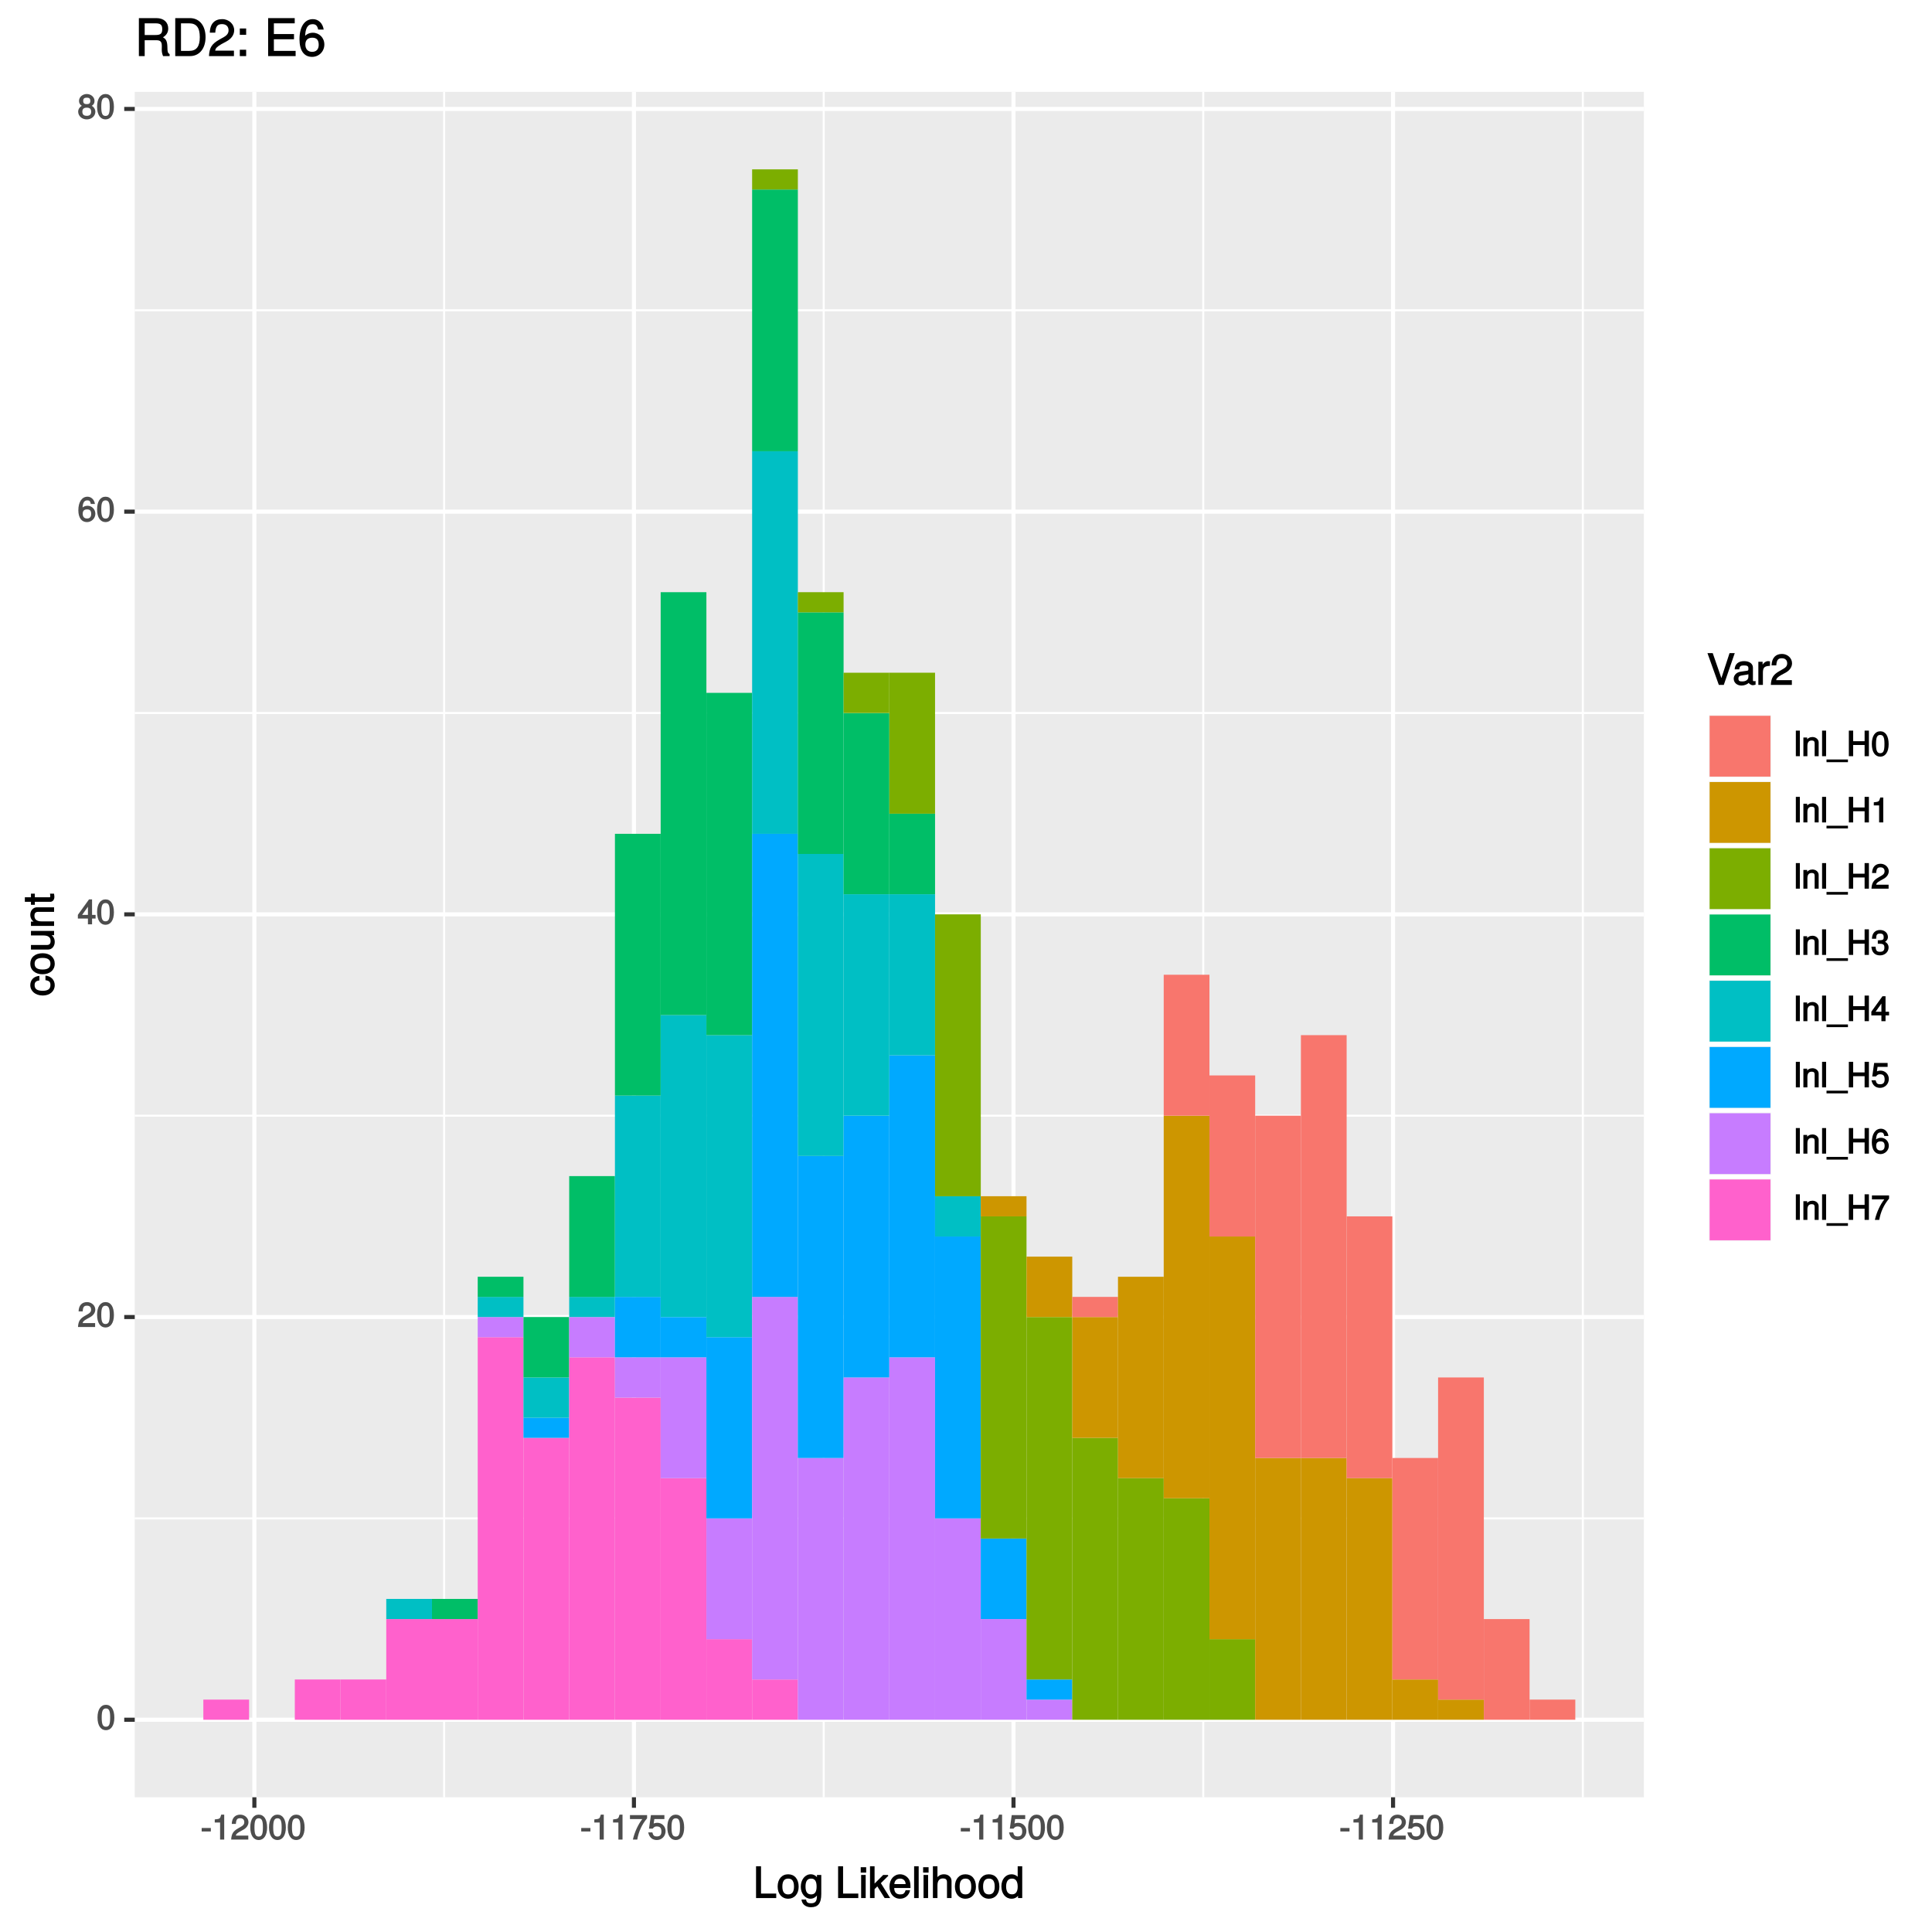 <?xml version="1.0" encoding="UTF-8"?>
<svg xmlns="http://www.w3.org/2000/svg" xmlns:xlink="http://www.w3.org/1999/xlink" width="504pt" height="504pt" viewBox="0 0 504 504" version="1.1">
<defs>
<g>
<symbol overflow="visible" id="glyph0-0">
<path style="stroke:none;" d=""/>
</symbol>
<symbol overflow="visible" id="glyph0-1">
<path style="stroke:none;" d="M 4.609 -3.125 C 4.609 -5.297 3.781 -6.5 2.422 -6.5 C 1.078 -6.5 0.219 -5.281 0.219 -3.188 C 0.219 -1.078 1.078 0.125 2.422 0.125 C 3.734 0.125 4.609 -1.078 4.609 -3.125 Z M 3.516 -3.203 C 3.516 -1.438 3.266 -0.781 2.406 -0.781 C 1.578 -0.781 1.312 -1.469 1.312 -3.172 C 1.312 -4.875 1.578 -5.547 2.422 -5.547 C 3.25 -5.547 3.516 -4.875 3.516 -3.203 Z M 3.516 -3.203 "/>
</symbol>
<symbol overflow="visible" id="glyph0-2">
<path style="stroke:none;" d="M 4.641 -4.547 C 4.641 -5.594 3.672 -6.5 2.5 -6.5 C 1.219 -6.5 0.328 -5.719 0.281 -4.078 L 1.359 -4.078 C 1.422 -5.25 1.703 -5.562 2.469 -5.562 C 3.172 -5.562 3.547 -5.188 3.547 -4.516 C 3.547 -4.031 3.297 -3.703 2.75 -3.391 L 1.938 -2.922 C 0.641 -2.188 0.219 -1.5 0.125 0 L 4.594 0 L 4.594 -1.031 L 1.344 -1.031 C 1.406 -1.406 1.641 -1.641 2.406 -2.078 L 3.281 -2.562 C 4.156 -3.031 4.641 -3.781 4.641 -4.547 Z M 4.641 -4.547 "/>
</symbol>
<symbol overflow="visible" id="glyph0-3">
<path style="stroke:none;" d="M 4.719 -1.625 L 4.719 -2.453 L 3.797 -2.453 L 3.797 -6.5 L 3 -6.5 L 0.094 -2.469 L 0.094 -1.5 L 2.719 -1.5 L 2.719 0 L 3.797 0 L 3.797 -1.5 L 4.719 -1.5 Z M 2.875 -2.453 L 1.203 -2.453 L 2.984 -4.953 L 2.719 -5.047 L 2.719 -2.453 Z M 2.875 -2.453 "/>
</symbol>
<symbol overflow="visible" id="glyph0-4">
<path style="stroke:none;" d="M 4.656 -2.062 C 4.656 -3.234 3.719 -4.141 2.609 -4.141 C 1.984 -4.141 1.391 -3.875 1.062 -3.406 L 1.312 -3.312 C 1.328 -4.844 1.672 -5.547 2.562 -5.547 C 3.109 -5.547 3.328 -5.344 3.469 -4.609 L 4.547 -4.609 C 4.375 -5.766 3.562 -6.5 2.609 -6.5 C 1.156 -6.5 0.219 -5.141 0.219 -2.969 C 0.219 -1.031 1.047 0.125 2.469 0.125 C 3.656 0.125 4.656 -0.844 4.656 -2.062 Z M 3.562 -2 C 3.562 -1.219 3.188 -0.812 2.484 -0.812 C 1.766 -0.812 1.359 -1.25 1.359 -2.047 C 1.359 -2.828 1.734 -3.188 2.5 -3.188 C 3.25 -3.188 3.562 -2.844 3.562 -2 Z M 3.562 -2 "/>
</symbol>
<symbol overflow="visible" id="glyph0-5">
<path style="stroke:none;" d="M 4.656 -1.891 C 4.656 -2.594 4.156 -3.203 3.719 -3.422 C 4.188 -3.703 4.438 -4.109 4.438 -4.703 C 4.438 -5.688 3.531 -6.5 2.422 -6.5 C 1.312 -6.5 0.391 -5.688 0.391 -4.703 C 0.391 -4.125 0.641 -3.719 1.125 -3.422 C 0.672 -3.203 0.172 -2.594 0.172 -1.906 C 0.172 -0.75 1.188 0.125 2.422 0.125 C 3.656 0.125 4.656 -0.75 4.656 -1.891 Z M 3.344 -4.688 C 3.344 -4.109 3.062 -3.859 2.422 -3.859 C 1.766 -3.859 1.484 -4.109 1.484 -4.703 C 1.484 -5.297 1.766 -5.547 2.422 -5.547 C 3.078 -5.547 3.344 -5.297 3.344 -4.688 Z M 3.562 -1.875 C 3.562 -1.141 3.188 -0.812 2.406 -0.812 C 1.641 -0.812 1.266 -1.156 1.266 -1.875 C 1.266 -2.609 1.641 -2.938 2.422 -2.938 C 3.188 -2.938 3.562 -2.609 3.562 -1.875 Z M 3.562 -1.875 "/>
</symbol>
<symbol overflow="visible" id="glyph0-6">
<path style="stroke:none;" d="M 2.641 -2.25 L 2.641 -3.016 L 0.25 -3.016 L 0.25 -2.109 L 2.641 -2.109 Z M 2.641 -2.25 "/>
</symbol>
<symbol overflow="visible" id="glyph0-7">
<path style="stroke:none;" d="M 3.203 -0.125 L 3.203 -6.5 L 2.422 -6.5 C 2.109 -5.406 2.094 -5.406 0.734 -5.25 L 0.734 -4.438 L 2.125 -4.438 L 2.125 0 L 3.203 0 Z M 3.203 -0.125 "/>
</symbol>
<symbol overflow="visible" id="glyph0-8">
<path style="stroke:none;" d="M 4.719 -5.594 L 4.719 -6.375 L 0.25 -6.375 L 0.25 -5.344 L 3.469 -5.344 C 2.422 -4 1.5 -2.078 1.016 0 L 2.156 0 C 2.531 -2.141 3.375 -3.938 4.719 -5.547 Z M 4.719 -5.594 "/>
</symbol>
<symbol overflow="visible" id="glyph0-9">
<path style="stroke:none;" d="M 4.656 -2.203 C 4.656 -3.438 3.688 -4.375 2.5 -4.375 C 2.062 -4.375 1.594 -4.219 1.547 -4.188 L 1.719 -5.344 L 4.344 -5.344 L 4.344 -6.375 L 0.828 -6.375 L 0.328 -2.844 L 1.281 -2.844 C 1.688 -3.312 1.875 -3.422 2.359 -3.422 C 3.188 -3.422 3.562 -3.016 3.562 -2.094 C 3.562 -1.203 3.203 -0.812 2.359 -0.812 C 1.688 -0.812 1.422 -1.031 1.203 -1.859 L 0.125 -1.859 C 0.406 -0.5 1.266 0.125 2.375 0.125 C 3.641 0.125 4.656 -0.875 4.656 -2.203 Z M 4.656 -2.203 "/>
</symbol>
<symbol overflow="visible" id="glyph0-10">
<path style="stroke:none;" d="M 1.484 -0.125 L 1.484 -6.672 L 0.438 -6.672 L 0.438 0 L 1.484 0 Z M 1.484 -0.125 "/>
</symbol>
<symbol overflow="visible" id="glyph0-11">
<path style="stroke:none;" d="M 4.438 -0.125 L 4.438 -3.609 C 4.438 -4.375 3.719 -5 2.828 -5 C 2.141 -5 1.578 -4.703 1.172 -4.062 L 1.438 -3.969 L 1.438 -4.875 L 0.453 -4.875 L 0.453 0 L 1.5 0 L 1.5 -2.672 C 1.5 -3.609 1.859 -4.094 2.609 -4.094 C 3.188 -4.094 3.391 -3.875 3.391 -3.328 L 3.391 0 L 4.438 0 Z M 4.438 -0.125 "/>
</symbol>
<symbol overflow="visible" id="glyph0-12">
<path style="stroke:none;" d="M 5.234 1.422 L 5.234 0.859 L -0.359 0.859 L -0.359 1.562 L 5.234 1.562 Z M 5.234 1.422 "/>
</symbol>
<symbol overflow="visible" id="glyph0-13">
<path style="stroke:none;" d="M 5.812 -0.125 L 5.812 -6.672 L 4.688 -6.672 L 4.688 -3.906 L 1.703 -3.906 L 1.703 -6.672 L 0.578 -6.672 L 0.578 0 L 1.703 0 L 1.703 -2.922 L 4.688 -2.922 L 4.688 0 L 5.812 0 Z M 5.812 -0.125 "/>
</symbol>
<symbol overflow="visible" id="glyph0-14">
<path style="stroke:none;" d="M 4.594 -1.938 C 4.594 -2.703 4.141 -3.266 3.391 -3.531 L 3.391 -3.266 C 3.969 -3.5 4.422 -4.031 4.422 -4.656 C 4.422 -5.734 3.547 -6.5 2.359 -6.5 C 1.109 -6.5 0.281 -5.688 0.25 -4.219 L 1.344 -4.219 C 1.359 -5.281 1.578 -5.562 2.375 -5.562 C 3.062 -5.562 3.312 -5.281 3.312 -4.625 C 3.312 -3.953 3.188 -3.812 1.781 -3.812 L 1.781 -2.906 L 2.359 -2.906 C 3.219 -2.906 3.5 -2.625 3.5 -1.938 C 3.5 -1.156 3.172 -0.812 2.359 -0.812 C 1.516 -0.812 1.266 -1.109 1.203 -2.141 L 0.109 -2.141 C 0.219 -0.625 1.062 0.125 2.344 0.125 C 3.625 0.125 4.594 -0.766 4.594 -1.938 Z M 4.594 -1.938 "/>
</symbol>
<symbol overflow="visible" id="glyph1-0">
<path style="stroke:none;" d=""/>
</symbol>
<symbol overflow="visible" id="glyph1-1">
<path style="stroke:none;" d="M 6 -0.125 L 6 -1.172 L 2.031 -1.172 L 2.031 -8.297 L 0.734 -8.297 L 0.734 0 L 6 0 Z M 6 -0.125 "/>
</symbol>
<symbol overflow="visible" id="glyph1-2">
<path style="stroke:none;" d="M 5.734 -2.969 C 5.734 -4.969 4.656 -6.203 2.984 -6.203 C 1.375 -6.203 0.25 -4.953 0.25 -3.016 C 0.25 -1.078 1.359 0.172 3 0.172 C 4.625 0.172 5.734 -1.078 5.734 -2.969 Z M 4.516 -2.984 C 4.516 -1.625 4.016 -0.953 3 -0.953 C 1.984 -0.953 1.484 -1.609 1.484 -3.016 C 1.484 -4.406 1.984 -5.078 3 -5.078 C 4.031 -5.078 4.516 -4.406 4.516 -2.984 Z M 4.516 -2.984 "/>
</symbol>
<symbol overflow="visible" id="glyph1-3">
<path style="stroke:none;" d="M 5.516 -1.078 L 5.516 -6.031 L 4.391 -6.031 L 4.391 -5.062 L 4.625 -5.156 C 4.156 -5.844 3.516 -6.203 2.766 -6.203 C 1.312 -6.203 0.172 -4.828 0.172 -2.953 C 0.172 -1.141 1.344 0.172 2.688 0.172 C 3.422 0.172 4.016 -0.172 4.625 -0.906 L 4.391 -1 L 4.391 -0.609 C 4.391 0.906 3.906 1.359 2.844 1.359 C 2.109 1.359 1.688 1.234 1.547 0.391 L 0.359 0.391 C 0.469 1.609 1.453 2.391 2.812 2.391 C 4.609 2.391 5.516 1.469 5.516 -1.078 Z M 4.297 -2.984 C 4.297 -1.609 3.844 -0.953 2.875 -0.953 C 1.875 -0.953 1.406 -1.609 1.406 -3.016 C 1.406 -4.406 1.891 -5.078 2.875 -5.078 C 3.859 -5.078 4.297 -4.375 4.297 -2.984 Z M 4.297 -2.984 "/>
</symbol>
<symbol overflow="visible" id="glyph1-4">
<path style="stroke:none;" d=""/>
</symbol>
<symbol overflow="visible" id="glyph1-5">
<path style="stroke:none;" d="M 1.812 -0.125 L 1.812 -6.031 L 0.625 -6.031 L 0.625 0 L 1.812 0 Z M 1.938 -6.766 L 1.938 -8.047 L 0.516 -8.047 L 0.516 -6.641 L 1.938 -6.641 Z M 1.938 -6.766 "/>
</symbol>
<symbol overflow="visible" id="glyph1-6">
<path style="stroke:none;" d="M 5.609 -0.234 L 3.328 -3.891 L 5.266 -5.797 L 5.172 -6.031 L 3.938 -6.031 L 1.453 -3.547 L 1.688 -3.453 L 1.688 -8.297 L 0.5 -8.297 L 0.5 0 L 1.688 0 L 1.688 -2.328 L 2.406 -3.047 L 4.312 0 L 5.766 0 Z M 5.609 -0.234 "/>
</symbol>
<symbol overflow="visible" id="glyph1-7">
<path style="stroke:none;" d="M 5.781 -2.75 C 5.781 -3.594 5.703 -4.109 5.547 -4.547 C 5.172 -5.484 4.156 -6.203 3.078 -6.203 C 1.469 -6.203 0.297 -4.875 0.297 -2.984 C 0.297 -1.094 1.438 0.172 3.062 0.172 C 4.375 0.172 5.422 -0.719 5.672 -2.031 L 4.5 -2.031 C 4.203 -1.125 3.828 -0.953 3.094 -0.953 C 2.141 -0.953 1.547 -1.438 1.531 -2.625 L 5.781 -2.625 Z M 4.75 -3.469 C 4.75 -3.469 4.562 -3.625 4.578 -3.641 L 1.562 -3.641 C 1.625 -4.516 2.141 -5.078 3.062 -5.078 C 3.969 -5.078 4.516 -4.469 4.516 -3.562 Z M 4.75 -3.469 "/>
</symbol>
<symbol overflow="visible" id="glyph1-8">
<path style="stroke:none;" d="M 1.797 -0.125 L 1.797 -8.297 L 0.609 -8.297 L 0.609 0 L 1.797 0 Z M 1.797 -0.125 "/>
</symbol>
<symbol overflow="visible" id="glyph1-9">
<path style="stroke:none;" d="M 5.484 -0.125 L 5.484 -4.484 C 5.484 -5.453 4.656 -6.203 3.531 -6.203 C 2.719 -6.203 2.125 -5.906 1.578 -5.203 L 1.812 -5.109 L 1.812 -8.297 L 0.625 -8.297 L 0.625 0 L 1.812 0 L 1.812 -3.312 C 1.812 -4.484 2.297 -5.125 3.25 -5.125 C 3.891 -5.125 4.297 -4.891 4.297 -4.125 L 4.297 0 L 5.484 0 Z M 5.484 -0.125 "/>
</symbol>
<symbol overflow="visible" id="glyph1-10">
<path style="stroke:none;" d="M 5.578 -0.125 L 5.578 -8.297 L 4.391 -8.297 L 4.391 -5.172 L 4.625 -5.266 C 4.234 -5.859 3.531 -6.203 2.766 -6.203 C 1.266 -6.203 0.141 -4.906 0.141 -3.062 C 0.141 -1.125 1.25 0.172 2.797 0.172 C 3.594 0.172 4.219 -0.172 4.719 -0.875 L 4.484 -0.984 L 4.484 0 L 5.578 0 Z M 4.391 -2.984 C 4.391 -1.656 3.891 -0.969 2.922 -0.969 C 1.906 -0.969 1.375 -1.672 1.375 -3.016 C 1.375 -4.359 1.906 -5.078 2.922 -5.078 C 3.906 -5.078 4.391 -4.328 4.391 -2.984 Z M 4.391 -2.984 "/>
</symbol>
<symbol overflow="visible" id="glyph1-11">
<path style="stroke:none;" d="M 7.094 -8.297 L 5.906 -8.297 L 3.641 -1.359 L 3.922 -1.359 L 1.516 -8.297 L 0.141 -8.297 L 3.109 0 L 4.406 0 L 7.266 -8.297 Z M 7.094 -8.297 "/>
</symbol>
<symbol overflow="visible" id="glyph1-12">
<path style="stroke:none;" d="M 6.016 -0.156 L 6.016 -1.016 C 5.781 -0.969 5.734 -0.969 5.688 -0.969 C 5.375 -0.969 5.328 -0.984 5.328 -1.281 L 5.328 -4.484 C 5.328 -5.516 4.438 -6.203 3.031 -6.203 C 1.625 -6.203 0.625 -5.516 0.562 -4.062 L 1.766 -4.062 C 1.844 -4.891 2.141 -5.078 2.984 -5.078 C 3.812 -5.078 4.141 -4.906 4.141 -4.359 L 4.141 -4.109 C 4.141 -3.734 4.047 -3.703 3.328 -3.625 C 2.031 -3.453 1.828 -3.406 1.469 -3.266 C 0.797 -2.984 0.312 -2.328 0.312 -1.625 C 0.312 -0.578 1.188 0.172 2.359 0.172 C 3.094 0.172 3.891 -0.172 4.234 -0.531 C 4.266 -0.375 4.812 0.078 5.266 0.078 C 5.438 0.078 5.594 0.062 6.016 -0.062 Z M 4.141 -2.125 C 4.141 -1.297 3.438 -0.906 2.547 -0.906 C 1.844 -0.906 1.547 -1.016 1.547 -1.656 C 1.547 -2.25 1.828 -2.391 2.812 -2.531 C 3.766 -2.656 3.969 -2.703 4.141 -2.781 Z M 4.141 -2.125 "/>
</symbol>
<symbol overflow="visible" id="glyph1-13">
<path style="stroke:none;" d="M 3.656 -5.094 L 3.656 -6.156 C 3.375 -6.188 3.297 -6.203 3.172 -6.203 C 2.578 -6.203 2.031 -5.812 1.5 -4.953 L 1.734 -4.844 L 1.734 -6.031 L 0.625 -6.031 L 0.625 0 L 1.812 0 L 1.812 -3.125 C 1.812 -4.422 2.109 -4.938 3.656 -4.969 Z M 3.656 -5.094 "/>
</symbol>
<symbol overflow="visible" id="glyph1-14">
<path style="stroke:none;" d="M 5.75 -5.641 C 5.75 -6.969 4.594 -8.078 3.125 -8.078 C 1.531 -8.078 0.469 -7.109 0.406 -5.094 L 1.641 -5.094 C 1.734 -6.531 2.141 -6.953 3.094 -6.953 C 3.969 -6.953 4.484 -6.453 4.484 -5.625 C 4.484 -5 4.172 -4.578 3.469 -4.188 L 2.469 -3.609 C 0.844 -2.688 0.312 -1.844 0.219 0 L 5.703 0 L 5.703 -1.234 L 1.609 -1.234 C 1.688 -1.734 2 -2.031 2.953 -2.594 L 4.062 -3.188 C 5.141 -3.766 5.75 -4.688 5.75 -5.641 Z M 5.75 -5.641 "/>
</symbol>
<symbol overflow="visible" id="glyph2-0">
<path style="stroke:none;" d=""/>
</symbol>
<symbol overflow="visible" id="glyph2-1">
<path style="stroke:none;" d="M -2.25 -5.25 L -2.25 -4.203 C -1.188 -4.031 -0.953 -3.703 -0.953 -2.922 C -0.953 -1.906 -1.594 -1.438 -2.953 -1.438 C -4.406 -1.438 -5.078 -1.891 -5.078 -2.891 C -5.078 -3.656 -4.766 -4 -3.828 -4.141 L -3.828 -5.328 C -5.375 -5.203 -6.203 -4.188 -6.203 -2.906 C -6.203 -1.359 -4.875 -0.203 -2.953 -0.203 C -1.094 -0.203 0.172 -1.328 0.172 -2.891 C 0.172 -4.266 -0.797 -5.266 -2.25 -5.391 Z M -2.25 -5.25 "/>
</symbol>
<symbol overflow="visible" id="glyph2-2">
<path style="stroke:none;" d="M -2.969 -5.734 C -4.969 -5.734 -6.203 -4.656 -6.203 -2.984 C -6.203 -1.375 -4.953 -0.25 -3.016 -0.25 C -1.078 -0.25 0.172 -1.359 0.172 -3 C 0.172 -4.625 -1.078 -5.734 -2.969 -5.734 Z M -2.984 -4.516 C -1.625 -4.516 -0.953 -4.016 -0.953 -3 C -0.953 -1.984 -1.609 -1.484 -3.016 -1.484 C -4.406 -1.484 -5.078 -1.984 -5.078 -3 C -5.078 -4.031 -4.406 -4.516 -2.984 -4.516 Z M -2.984 -4.516 "/>
</symbol>
<symbol overflow="visible" id="glyph2-3">
<path style="stroke:none;" d="M -0.125 -5.438 L -6.031 -5.438 L -6.031 -4.25 L -2.719 -4.25 C -1.547 -4.25 -0.906 -3.766 -0.906 -2.812 C -0.906 -2.094 -1.203 -1.766 -1.906 -1.766 L -6.031 -1.766 L -6.031 -0.578 L -1.547 -0.578 C -0.578 -0.578 0.172 -1.438 0.172 -2.547 C 0.172 -3.406 -0.172 -4.031 -0.922 -4.562 L -1.016 -4.328 L 0 -4.328 L 0 -5.438 Z M -0.125 -5.438 "/>
</symbol>
<symbol overflow="visible" id="glyph2-4">
<path style="stroke:none;" d="M -0.125 -5.484 L -4.484 -5.484 C -5.438 -5.484 -6.203 -4.641 -6.203 -3.531 C -6.203 -2.672 -5.828 -2.031 -5.031 -1.516 L -4.922 -1.75 L -6.031 -1.75 L -6.031 -0.625 L 0 -0.625 L 0 -1.812 L -3.312 -1.812 C -4.484 -1.812 -5.125 -2.328 -5.125 -3.25 C -5.125 -3.984 -4.812 -4.297 -4.125 -4.297 L 0 -4.297 L 0 -5.484 Z M -0.125 -5.484 "/>
</symbol>
<symbol overflow="visible" id="glyph2-5">
<path style="stroke:none;" d="M -0.125 -2.922 L -1.078 -2.922 C -1.016 -2.672 -1 -2.531 -1 -2.359 C -1 -1.953 -0.969 -1.984 -1.375 -1.984 L -5.016 -1.984 L -5.016 -2.922 L -6.031 -2.922 L -6.031 -1.984 L -7.625 -1.984 L -7.625 -0.797 L -6.031 -0.797 L -6.031 -0.016 L -5.016 -0.016 L -5.016 -0.797 L -0.969 -0.797 C -0.391 -0.797 0.078 -1.328 0.078 -2.047 C 0.078 -2.266 0.062 -2.484 -0.016 -2.922 Z M -0.125 -2.922 "/>
</symbol>
<symbol overflow="visible" id="glyph3-0">
<path style="stroke:none;" d=""/>
</symbol>
<symbol overflow="visible" id="glyph3-1">
<path style="stroke:none;" d="M 9.094 -0.125 L 9.094 -0.5 C 8.594 -0.844 8.531 -1.094 8.516 -2.375 C 8.484 -3.969 8.125 -4.578 7.078 -5.031 L 7.078 -4.75 C 8.156 -5.281 8.734 -6.094 8.734 -7.188 C 8.734 -8.844 7.547 -9.906 5.672 -9.906 L 1.078 -9.906 L 1.078 0 L 2.594 0 L 2.594 -4.141 L 5.625 -4.141 C 6.703 -4.141 7.078 -3.75 7.062 -2.562 L 7.047 -1.703 C 7.031 -1.109 7.156 -0.531 7.391 0 L 9.094 0 Z M 7.172 -7.016 C 7.172 -5.875 6.734 -5.5 5.422 -5.5 L 2.594 -5.5 L 2.594 -8.547 L 5.422 -8.547 C 6.797 -8.547 7.172 -8.094 7.172 -7.016 Z M 7.172 -7.016 "/>
</symbol>
<symbol overflow="visible" id="glyph3-2">
<path style="stroke:none;" d="M 8.938 -4.953 C 8.938 -7.938 7.328 -9.906 4.891 -9.906 L 1.031 -9.906 L 1.031 0 L 4.891 0 C 7.312 0 8.938 -1.953 8.938 -4.953 Z M 7.438 -4.938 C 7.438 -2.516 6.578 -1.359 4.672 -1.359 L 2.531 -1.359 L 2.531 -8.547 L 4.672 -8.547 C 6.578 -8.547 7.438 -7.391 7.438 -4.938 Z M 7.438 -4.938 "/>
</symbol>
<symbol overflow="visible" id="glyph3-3">
<path style="stroke:none;" d="M 6.875 -6.75 C 6.875 -8.328 5.516 -9.641 3.75 -9.641 C 1.828 -9.641 0.578 -8.516 0.516 -6.109 L 1.938 -6.109 C 2.047 -7.812 2.562 -8.344 3.703 -8.344 C 4.766 -8.344 5.406 -7.719 5.406 -6.719 C 5.406 -5.984 5.016 -5.438 4.188 -4.969 L 2.969 -4.281 C 1.016 -3.172 0.406 -2.188 0.297 0 L 6.812 0 L 6.812 -1.422 L 1.922 -1.422 C 2 -2.047 2.391 -2.438 3.531 -3.109 L 4.859 -3.828 C 6.172 -4.531 6.875 -5.594 6.875 -6.75 Z M 6.875 -6.75 "/>
</symbol>
<symbol overflow="visible" id="glyph3-4">
<path style="stroke:none;" d="M 2.656 -0.125 L 2.656 -1.656 L 1 -1.656 L 1 0 L 2.656 0 Z M 2.656 -5.672 L 2.656 -7.203 L 1 -7.203 L 1 -5.547 L 2.656 -5.547 Z M 2.656 -5.672 "/>
</symbol>
<symbol overflow="visible" id="glyph3-5">
<path style="stroke:none;" d=""/>
</symbol>
<symbol overflow="visible" id="glyph3-6">
<path style="stroke:none;" d="M 8.219 -0.125 L 8.219 -1.359 L 2.547 -1.359 L 2.547 -4.391 L 7.797 -4.391 L 7.797 -5.75 L 2.547 -5.75 L 2.547 -8.547 L 7.984 -8.547 L 7.984 -9.906 L 1.047 -9.906 L 1.047 0 L 8.219 0 Z M 8.219 -0.125 "/>
</symbol>
<symbol overflow="visible" id="glyph3-7">
<path style="stroke:none;" d="M 6.906 -3.031 C 6.906 -4.781 5.578 -6.094 3.906 -6.094 C 2.984 -6.094 2.156 -5.688 1.656 -5 L 1.891 -4.906 C 1.906 -7.203 2.516 -8.328 3.844 -8.328 C 4.656 -8.328 5.078 -7.953 5.297 -6.922 L 6.734 -6.922 C 6.484 -8.578 5.344 -9.641 3.922 -9.641 C 1.75 -9.641 0.422 -7.656 0.422 -4.391 C 0.422 -1.484 1.578 0.203 3.703 0.203 C 5.5 0.203 6.906 -1.203 6.906 -3.031 Z M 5.438 -2.938 C 5.438 -1.766 4.797 -1.109 3.719 -1.109 C 2.641 -1.109 1.953 -1.812 1.953 -3.016 C 1.953 -4.172 2.609 -4.797 3.766 -4.797 C 4.891 -4.797 5.438 -4.203 5.438 -2.938 Z M 5.438 -2.938 "/>
</symbol>
</g>
<clipPath id="clip1">
  <path d="M 35.152 23.957 L 429 23.957 L 429 469 L 35.152 469 Z M 35.152 23.957 "/>
</clipPath>
<clipPath id="clip2">
  <path d="M 35.152 395 L 429.844 395 L 429.844 397 L 35.152 397 Z M 35.152 395 "/>
</clipPath>
<clipPath id="clip3">
  <path d="M 35.152 290 L 429.844 290 L 429.844 292 L 35.152 292 Z M 35.152 290 "/>
</clipPath>
<clipPath id="clip4">
  <path d="M 35.152 185 L 429.844 185 L 429.844 187 L 35.152 187 Z M 35.152 185 "/>
</clipPath>
<clipPath id="clip5">
  <path d="M 35.152 80 L 429.844 80 L 429.844 82 L 35.152 82 Z M 35.152 80 "/>
</clipPath>
<clipPath id="clip6">
  <path d="M 115 23.957 L 117 23.957 L 117 469.848 L 115 469.848 Z M 115 23.957 "/>
</clipPath>
<clipPath id="clip7">
  <path d="M 214 23.957 L 216 23.957 L 216 469.848 L 214 469.848 Z M 214 23.957 "/>
</clipPath>
<clipPath id="clip8">
  <path d="M 313 23.957 L 315 23.957 L 315 469.848 L 313 469.848 Z M 313 23.957 "/>
</clipPath>
<clipPath id="clip9">
  <path d="M 412 23.957 L 414 23.957 L 414 469.848 L 412 469.848 Z M 412 23.957 "/>
</clipPath>
<clipPath id="clip10">
  <path d="M 35.152 448 L 429.844 448 L 429.844 450 L 35.152 450 Z M 35.152 448 "/>
</clipPath>
<clipPath id="clip11">
  <path d="M 35.152 343 L 429.844 343 L 429.844 345 L 35.152 345 Z M 35.152 343 "/>
</clipPath>
<clipPath id="clip12">
  <path d="M 35.152 237 L 429.844 237 L 429.844 240 L 35.152 240 Z M 35.152 237 "/>
</clipPath>
<clipPath id="clip13">
  <path d="M 35.152 132 L 429.844 132 L 429.844 135 L 35.152 135 Z M 35.152 132 "/>
</clipPath>
<clipPath id="clip14">
  <path d="M 35.152 27 L 429.844 27 L 429.844 29 L 35.152 29 Z M 35.152 27 "/>
</clipPath>
<clipPath id="clip15">
  <path d="M 65 23.957 L 67 23.957 L 67 469.848 L 65 469.848 Z M 65 23.957 "/>
</clipPath>
<clipPath id="clip16">
  <path d="M 164 23.957 L 166 23.957 L 166 469.848 L 164 469.848 Z M 164 23.957 "/>
</clipPath>
<clipPath id="clip17">
  <path d="M 263 23.957 L 265 23.957 L 265 469.848 L 263 469.848 Z M 263 23.957 "/>
</clipPath>
<clipPath id="clip18">
  <path d="M 362 23.957 L 364 23.957 L 364 469.848 L 362 469.848 Z M 362 23.957 "/>
</clipPath>
</defs>
<g id="surface1594">
<rect x="0" y="0" width="504" height="504" style="fill:rgb(100%,100%,100%);fill-opacity:1;stroke:none;"/>
<rect x="0" y="0" width="504" height="504" style="fill:rgb(100%,100%,100%);fill-opacity:1;stroke:none;"/>
<path style="fill:none;stroke-width:1.067;stroke-linecap:round;stroke-linejoin:round;stroke:rgb(100%,100%,100%);stroke-opacity:1;stroke-miterlimit:10;" d="M 0 504 L 504 504 L 504 0 L 0 0 Z M 0 504 "/>
<g clip-path="url(#clip1)" clip-rule="nonzero">
<path style=" stroke:none;fill-rule:nonzero;fill:rgb(92.157%,92.157%,92.157%);fill-opacity:1;" d="M 35.152 468.848 L 428.844 468.848 L 428.844 23.957 L 35.152 23.957 Z M 35.152 468.848 "/>
</g>
<g clip-path="url(#clip2)" clip-rule="nonzero">
<path style="fill:none;stroke-width:0.533;stroke-linecap:butt;stroke-linejoin:round;stroke:rgb(100%,100%,100%);stroke-opacity:1;stroke-miterlimit:10;" d="M 35.152 396.102 L 428.844 396.102 "/>
</g>
<g clip-path="url(#clip3)" clip-rule="nonzero">
<path style="fill:none;stroke-width:0.533;stroke-linecap:butt;stroke-linejoin:round;stroke:rgb(100%,100%,100%);stroke-opacity:1;stroke-miterlimit:10;" d="M 35.152 291.051 L 428.844 291.051 "/>
</g>
<g clip-path="url(#clip4)" clip-rule="nonzero">
<path style="fill:none;stroke-width:0.533;stroke-linecap:butt;stroke-linejoin:round;stroke:rgb(100%,100%,100%);stroke-opacity:1;stroke-miterlimit:10;" d="M 35.152 186 L 428.844 186 "/>
</g>
<g clip-path="url(#clip5)" clip-rule="nonzero">
<path style="fill:none;stroke-width:0.533;stroke-linecap:butt;stroke-linejoin:round;stroke:rgb(100%,100%,100%);stroke-opacity:1;stroke-miterlimit:10;" d="M 35.152 80.949 L 428.844 80.949 "/>
</g>
<g clip-path="url(#clip6)" clip-rule="nonzero">
<path style="fill:none;stroke-width:0.533;stroke-linecap:butt;stroke-linejoin:round;stroke:rgb(100%,100%,100%);stroke-opacity:1;stroke-miterlimit:10;" d="M 115.867 468.848 L 115.867 23.957 "/>
</g>
<g clip-path="url(#clip7)" clip-rule="nonzero">
<path style="fill:none;stroke-width:0.533;stroke-linecap:butt;stroke-linejoin:round;stroke:rgb(100%,100%,100%);stroke-opacity:1;stroke-miterlimit:10;" d="M 214.883 468.848 L 214.883 23.957 "/>
</g>
<g clip-path="url(#clip8)" clip-rule="nonzero">
<path style="fill:none;stroke-width:0.533;stroke-linecap:butt;stroke-linejoin:round;stroke:rgb(100%,100%,100%);stroke-opacity:1;stroke-miterlimit:10;" d="M 313.898 468.848 L 313.898 23.957 "/>
</g>
<g clip-path="url(#clip9)" clip-rule="nonzero">
<path style="fill:none;stroke-width:0.533;stroke-linecap:butt;stroke-linejoin:round;stroke:rgb(100%,100%,100%);stroke-opacity:1;stroke-miterlimit:10;" d="M 412.914 468.848 L 412.914 23.957 "/>
</g>
<g clip-path="url(#clip10)" clip-rule="nonzero">
<path style="fill:none;stroke-width:1.067;stroke-linecap:butt;stroke-linejoin:round;stroke:rgb(100%,100%,100%);stroke-opacity:1;stroke-miterlimit:10;" d="M 35.152 448.629 L 428.844 448.629 "/>
</g>
<g clip-path="url(#clip11)" clip-rule="nonzero">
<path style="fill:none;stroke-width:1.067;stroke-linecap:butt;stroke-linejoin:round;stroke:rgb(100%,100%,100%);stroke-opacity:1;stroke-miterlimit:10;" d="M 35.152 343.574 L 428.844 343.574 "/>
</g>
<g clip-path="url(#clip12)" clip-rule="nonzero">
<path style="fill:none;stroke-width:1.067;stroke-linecap:butt;stroke-linejoin:round;stroke:rgb(100%,100%,100%);stroke-opacity:1;stroke-miterlimit:10;" d="M 35.152 238.523 L 428.844 238.523 "/>
</g>
<g clip-path="url(#clip13)" clip-rule="nonzero">
<path style="fill:none;stroke-width:1.067;stroke-linecap:butt;stroke-linejoin:round;stroke:rgb(100%,100%,100%);stroke-opacity:1;stroke-miterlimit:10;" d="M 35.152 133.473 L 428.844 133.473 "/>
</g>
<g clip-path="url(#clip14)" clip-rule="nonzero">
<path style="fill:none;stroke-width:1.067;stroke-linecap:butt;stroke-linejoin:round;stroke:rgb(100%,100%,100%);stroke-opacity:1;stroke-miterlimit:10;" d="M 35.152 28.422 L 428.844 28.422 "/>
</g>
<g clip-path="url(#clip15)" clip-rule="nonzero">
<path style="fill:none;stroke-width:1.067;stroke-linecap:butt;stroke-linejoin:round;stroke:rgb(100%,100%,100%);stroke-opacity:1;stroke-miterlimit:10;" d="M 66.359 468.848 L 66.359 23.957 "/>
</g>
<g clip-path="url(#clip16)" clip-rule="nonzero">
<path style="fill:none;stroke-width:1.067;stroke-linecap:butt;stroke-linejoin:round;stroke:rgb(100%,100%,100%);stroke-opacity:1;stroke-miterlimit:10;" d="M 165.375 468.848 L 165.375 23.957 "/>
</g>
<g clip-path="url(#clip17)" clip-rule="nonzero">
<path style="fill:none;stroke-width:1.067;stroke-linecap:butt;stroke-linejoin:round;stroke:rgb(100%,100%,100%);stroke-opacity:1;stroke-miterlimit:10;" d="M 264.391 468.848 L 264.391 23.957 "/>
</g>
<g clip-path="url(#clip18)" clip-rule="nonzero">
<path style="fill:none;stroke-width:1.067;stroke-linecap:butt;stroke-linejoin:round;stroke:rgb(100%,100%,100%);stroke-opacity:1;stroke-miterlimit:10;" d="M 363.406 468.848 L 363.406 23.957 "/>
</g>
<path style=" stroke:none;fill-rule:nonzero;fill:rgb(100%,38.039%,80%);fill-opacity:1;" d="M 53.047 448.629 L 64.977 448.629 L 64.977 443.375 L 53.047 443.375 Z M 53.047 448.629 "/>
<path style=" stroke:none;fill-rule:nonzero;fill:rgb(100%,38.039%,80%);fill-opacity:1;" d="M 76.906 448.629 L 88.836 448.629 L 88.836 438.125 L 76.906 438.125 Z M 76.906 448.629 "/>
<path style=" stroke:none;fill-rule:nonzero;fill:rgb(100%,38.039%,80%);fill-opacity:1;" d="M 88.836 448.629 L 100.766 448.629 L 100.766 438.125 L 88.836 438.125 Z M 88.836 448.629 "/>
<path style=" stroke:none;fill-rule:nonzero;fill:rgb(100%,38.039%,80%);fill-opacity:1;" d="M 100.766 448.629 L 112.695 448.629 L 112.695 422.367 L 100.766 422.367 Z M 100.766 448.629 "/>
<path style=" stroke:none;fill-rule:nonzero;fill:rgb(0%,74.902%,76.863%);fill-opacity:1;" d="M 100.766 422.363 L 112.695 422.363 L 112.695 417.109 L 100.766 417.109 Z M 100.766 422.363 "/>
<path style=" stroke:none;fill-rule:nonzero;fill:rgb(100%,38.039%,80%);fill-opacity:1;" d="M 112.695 448.629 L 124.625 448.629 L 124.625 422.367 L 112.695 422.367 Z M 112.695 448.629 "/>
<path style=" stroke:none;fill-rule:nonzero;fill:rgb(0%,74.51%,40.392%);fill-opacity:1;" d="M 112.695 422.363 L 124.625 422.363 L 124.625 417.109 L 112.695 417.109 Z M 112.695 422.363 "/>
<path style=" stroke:none;fill-rule:nonzero;fill:rgb(100%,38.039%,80%);fill-opacity:1;" d="M 124.625 448.629 L 136.555 448.629 L 136.555 348.832 L 124.625 348.832 Z M 124.625 448.629 "/>
<path style=" stroke:none;fill-rule:nonzero;fill:rgb(78.039%,48.627%,100%);fill-opacity:1;" d="M 124.625 348.828 L 136.555 348.828 L 136.555 343.574 L 124.625 343.574 Z M 124.625 348.828 "/>
<path style=" stroke:none;fill-rule:nonzero;fill:rgb(0%,74.902%,76.863%);fill-opacity:1;" d="M 124.625 343.574 L 136.555 343.574 L 136.555 338.32 L 124.625 338.32 Z M 124.625 343.574 "/>
<path style=" stroke:none;fill-rule:nonzero;fill:rgb(0%,74.51%,40.392%);fill-opacity:1;" d="M 124.625 338.324 L 136.555 338.324 L 136.555 333.07 L 124.625 333.07 Z M 124.625 338.324 "/>
<path style=" stroke:none;fill-rule:nonzero;fill:rgb(100%,38.039%,80%);fill-opacity:1;" d="M 136.555 448.629 L 148.484 448.629 L 148.484 375.094 L 136.555 375.094 Z M 136.555 448.629 "/>
<path style=" stroke:none;fill-rule:nonzero;fill:rgb(0%,66.275%,100%);fill-opacity:1;" d="M 136.555 375.09 L 148.484 375.09 L 148.484 369.836 L 136.555 369.836 Z M 136.555 375.09 "/>
<path style=" stroke:none;fill-rule:nonzero;fill:rgb(0%,74.902%,76.863%);fill-opacity:1;" d="M 136.555 369.84 L 148.484 369.84 L 148.484 359.336 L 136.555 359.336 Z M 136.555 369.84 "/>
<path style=" stroke:none;fill-rule:nonzero;fill:rgb(0%,74.51%,40.392%);fill-opacity:1;" d="M 136.555 359.332 L 148.484 359.332 L 148.484 343.574 L 136.555 343.574 Z M 136.555 359.332 "/>
<path style=" stroke:none;fill-rule:nonzero;fill:rgb(100%,38.039%,80%);fill-opacity:1;" d="M 148.488 448.629 L 160.418 448.629 L 160.418 354.082 L 148.488 354.082 Z M 148.488 448.629 "/>
<path style=" stroke:none;fill-rule:nonzero;fill:rgb(78.039%,48.627%,100%);fill-opacity:1;" d="M 148.488 354.082 L 160.418 354.082 L 160.418 343.578 L 148.488 343.578 Z M 148.488 354.082 "/>
<path style=" stroke:none;fill-rule:nonzero;fill:rgb(0%,74.902%,76.863%);fill-opacity:1;" d="M 148.488 343.574 L 160.418 343.574 L 160.418 338.32 L 148.488 338.32 Z M 148.488 343.574 "/>
<path style=" stroke:none;fill-rule:nonzero;fill:rgb(0%,74.51%,40.392%);fill-opacity:1;" d="M 148.488 338.324 L 160.418 338.324 L 160.418 306.809 L 148.488 306.809 Z M 148.488 338.324 "/>
<path style=" stroke:none;fill-rule:nonzero;fill:rgb(100%,38.039%,80%);fill-opacity:1;" d="M 160.418 448.629 L 172.348 448.629 L 172.348 364.59 L 160.418 364.59 Z M 160.418 448.629 "/>
<path style=" stroke:none;fill-rule:nonzero;fill:rgb(78.039%,48.627%,100%);fill-opacity:1;" d="M 160.418 364.586 L 172.348 364.586 L 172.348 354.082 L 160.418 354.082 Z M 160.418 364.586 "/>
<path style=" stroke:none;fill-rule:nonzero;fill:rgb(0%,66.275%,100%);fill-opacity:1;" d="M 160.418 354.082 L 172.348 354.082 L 172.348 338.324 L 160.418 338.324 Z M 160.418 354.082 "/>
<path style=" stroke:none;fill-rule:nonzero;fill:rgb(0%,74.902%,76.863%);fill-opacity:1;" d="M 160.418 338.324 L 172.348 338.324 L 172.348 285.797 L 160.418 285.797 Z M 160.418 338.324 "/>
<path style=" stroke:none;fill-rule:nonzero;fill:rgb(0%,74.51%,40.392%);fill-opacity:1;" d="M 160.418 285.797 L 172.348 285.797 L 172.348 217.516 L 160.418 217.516 Z M 160.418 285.797 "/>
<path style=" stroke:none;fill-rule:nonzero;fill:rgb(100%,38.039%,80%);fill-opacity:1;" d="M 172.348 448.629 L 184.277 448.629 L 184.277 385.598 L 172.348 385.598 Z M 172.348 448.629 "/>
<path style=" stroke:none;fill-rule:nonzero;fill:rgb(78.039%,48.627%,100%);fill-opacity:1;" d="M 172.348 385.598 L 184.277 385.598 L 184.277 354.082 L 172.348 354.082 Z M 172.348 385.598 "/>
<path style=" stroke:none;fill-rule:nonzero;fill:rgb(0%,66.275%,100%);fill-opacity:1;" d="M 172.348 354.082 L 184.277 354.082 L 184.277 343.578 L 172.348 343.578 Z M 172.348 354.082 "/>
<path style=" stroke:none;fill-rule:nonzero;fill:rgb(0%,74.902%,76.863%);fill-opacity:1;" d="M 172.348 343.574 L 184.277 343.574 L 184.277 264.785 L 172.348 264.785 Z M 172.348 343.574 "/>
<path style=" stroke:none;fill-rule:nonzero;fill:rgb(0%,74.51%,40.392%);fill-opacity:1;" d="M 172.348 264.789 L 184.277 264.789 L 184.277 154.484 L 172.348 154.484 Z M 172.348 264.789 "/>
<path style=" stroke:none;fill-rule:nonzero;fill:rgb(100%,38.039%,80%);fill-opacity:1;" d="M 184.277 448.629 L 196.207 448.629 L 196.207 427.617 L 184.277 427.617 Z M 184.277 448.629 "/>
<path style=" stroke:none;fill-rule:nonzero;fill:rgb(78.039%,48.627%,100%);fill-opacity:1;" d="M 184.277 427.617 L 196.207 427.617 L 196.207 396.102 L 184.277 396.102 Z M 184.277 427.617 "/>
<path style=" stroke:none;fill-rule:nonzero;fill:rgb(0%,66.275%,100%);fill-opacity:1;" d="M 184.277 396.102 L 196.207 396.102 L 196.207 348.828 L 184.277 348.828 Z M 184.277 396.102 "/>
<path style=" stroke:none;fill-rule:nonzero;fill:rgb(0%,74.902%,76.863%);fill-opacity:1;" d="M 184.277 348.828 L 196.207 348.828 L 196.207 270.039 L 184.277 270.039 Z M 184.277 348.828 "/>
<path style=" stroke:none;fill-rule:nonzero;fill:rgb(0%,74.51%,40.392%);fill-opacity:1;" d="M 184.277 270.039 L 196.207 270.039 L 196.207 180.746 L 184.277 180.746 Z M 184.277 270.039 "/>
<path style=" stroke:none;fill-rule:nonzero;fill:rgb(100%,38.039%,80%);fill-opacity:1;" d="M 196.207 448.629 L 208.137 448.629 L 208.137 438.125 L 196.207 438.125 Z M 196.207 448.629 "/>
<path style=" stroke:none;fill-rule:nonzero;fill:rgb(78.039%,48.627%,100%);fill-opacity:1;" d="M 196.207 438.121 L 208.137 438.121 L 208.137 338.324 L 196.207 338.324 Z M 196.207 438.121 "/>
<path style=" stroke:none;fill-rule:nonzero;fill:rgb(0%,66.275%,100%);fill-opacity:1;" d="M 196.207 338.324 L 208.137 338.324 L 208.137 217.516 L 196.207 217.516 Z M 196.207 338.324 "/>
<path style=" stroke:none;fill-rule:nonzero;fill:rgb(0%,74.902%,76.863%);fill-opacity:1;" d="M 196.207 217.516 L 208.137 217.516 L 208.137 117.719 L 196.207 117.719 Z M 196.207 217.516 "/>
<path style=" stroke:none;fill-rule:nonzero;fill:rgb(0%,74.51%,40.392%);fill-opacity:1;" d="M 196.207 117.719 L 208.137 117.719 L 208.137 49.438 L 196.207 49.438 Z M 196.207 117.719 "/>
<path style=" stroke:none;fill-rule:nonzero;fill:rgb(48.627%,68.235%,0%);fill-opacity:1;" d="M 196.207 49.434 L 208.137 49.434 L 208.137 44.18 L 196.207 44.18 Z M 196.207 49.434 "/>
<path style=" stroke:none;fill-rule:nonzero;fill:rgb(78.039%,48.627%,100%);fill-opacity:1;" d="M 208.137 448.629 L 220.066 448.629 L 220.066 380.348 L 208.137 380.348 Z M 208.137 448.629 "/>
<path style=" stroke:none;fill-rule:nonzero;fill:rgb(0%,66.275%,100%);fill-opacity:1;" d="M 208.137 380.344 L 220.066 380.344 L 220.066 301.555 L 208.137 301.555 Z M 208.137 380.344 "/>
<path style=" stroke:none;fill-rule:nonzero;fill:rgb(0%,74.902%,76.863%);fill-opacity:1;" d="M 208.137 301.555 L 220.066 301.555 L 220.066 222.766 L 208.137 222.766 Z M 208.137 301.555 "/>
<path style=" stroke:none;fill-rule:nonzero;fill:rgb(0%,74.51%,40.392%);fill-opacity:1;" d="M 208.137 222.77 L 220.066 222.77 L 220.066 159.738 L 208.137 159.738 Z M 208.137 222.77 "/>
<path style=" stroke:none;fill-rule:nonzero;fill:rgb(48.627%,68.235%,0%);fill-opacity:1;" d="M 208.137 159.738 L 220.066 159.738 L 220.066 154.484 L 208.137 154.484 Z M 208.137 159.738 "/>
<path style=" stroke:none;fill-rule:nonzero;fill:rgb(78.039%,48.627%,100%);fill-opacity:1;" d="M 220.066 448.629 L 231.996 448.629 L 231.996 359.336 L 220.066 359.336 Z M 220.066 448.629 "/>
<path style=" stroke:none;fill-rule:nonzero;fill:rgb(0%,66.275%,100%);fill-opacity:1;" d="M 220.066 359.332 L 231.996 359.332 L 231.996 291.051 L 220.066 291.051 Z M 220.066 359.332 "/>
<path style=" stroke:none;fill-rule:nonzero;fill:rgb(0%,74.902%,76.863%);fill-opacity:1;" d="M 220.066 291.051 L 231.996 291.051 L 231.996 233.273 L 220.066 233.273 Z M 220.066 291.051 "/>
<path style=" stroke:none;fill-rule:nonzero;fill:rgb(0%,74.51%,40.392%);fill-opacity:1;" d="M 220.066 233.273 L 231.996 233.273 L 231.996 186 L 220.066 186 Z M 220.066 233.273 "/>
<path style=" stroke:none;fill-rule:nonzero;fill:rgb(48.627%,68.235%,0%);fill-opacity:1;" d="M 220.066 186 L 231.996 186 L 231.996 175.496 L 220.066 175.496 Z M 220.066 186 "/>
<path style=" stroke:none;fill-rule:nonzero;fill:rgb(78.039%,48.627%,100%);fill-opacity:1;" d="M 231.996 448.629 L 243.926 448.629 L 243.926 354.082 L 231.996 354.082 Z M 231.996 448.629 "/>
<path style=" stroke:none;fill-rule:nonzero;fill:rgb(0%,66.275%,100%);fill-opacity:1;" d="M 231.996 354.082 L 243.926 354.082 L 243.926 275.293 L 231.996 275.293 Z M 231.996 354.082 "/>
<path style=" stroke:none;fill-rule:nonzero;fill:rgb(0%,74.902%,76.863%);fill-opacity:1;" d="M 231.996 275.293 L 243.926 275.293 L 243.926 233.273 L 231.996 233.273 Z M 231.996 275.293 "/>
<path style=" stroke:none;fill-rule:nonzero;fill:rgb(0%,74.51%,40.392%);fill-opacity:1;" d="M 231.996 233.273 L 243.926 233.273 L 243.926 212.262 L 231.996 212.262 Z M 231.996 233.273 "/>
<path style=" stroke:none;fill-rule:nonzero;fill:rgb(48.627%,68.235%,0%);fill-opacity:1;" d="M 231.996 212.262 L 243.926 212.262 L 243.926 175.492 L 231.996 175.492 Z M 231.996 212.262 "/>
<path style=" stroke:none;fill-rule:nonzero;fill:rgb(78.039%,48.627%,100%);fill-opacity:1;" d="M 243.926 448.629 L 255.855 448.629 L 255.855 396.102 L 243.926 396.102 Z M 243.926 448.629 "/>
<path style=" stroke:none;fill-rule:nonzero;fill:rgb(0%,66.275%,100%);fill-opacity:1;" d="M 243.926 396.102 L 255.855 396.102 L 255.855 322.566 L 243.926 322.566 Z M 243.926 396.102 "/>
<path style=" stroke:none;fill-rule:nonzero;fill:rgb(0%,74.902%,76.863%);fill-opacity:1;" d="M 243.926 322.566 L 255.855 322.566 L 255.855 312.062 L 243.926 312.062 Z M 243.926 322.566 "/>
<path style=" stroke:none;fill-rule:nonzero;fill:rgb(48.627%,68.235%,0%);fill-opacity:1;" d="M 243.926 312.062 L 255.855 312.062 L 255.855 238.527 L 243.926 238.527 Z M 243.926 312.062 "/>
<path style=" stroke:none;fill-rule:nonzero;fill:rgb(78.039%,48.627%,100%);fill-opacity:1;" d="M 255.855 448.629 L 267.785 448.629 L 267.785 422.367 L 255.855 422.367 Z M 255.855 448.629 "/>
<path style=" stroke:none;fill-rule:nonzero;fill:rgb(0%,66.275%,100%);fill-opacity:1;" d="M 255.855 422.363 L 267.785 422.363 L 267.785 401.352 L 255.855 401.352 Z M 255.855 422.363 "/>
<path style=" stroke:none;fill-rule:nonzero;fill:rgb(48.627%,68.235%,0%);fill-opacity:1;" d="M 255.855 401.355 L 267.785 401.355 L 267.785 317.316 L 255.855 317.316 Z M 255.855 401.355 "/>
<path style=" stroke:none;fill-rule:nonzero;fill:rgb(80.392%,58.824%,0%);fill-opacity:1;" d="M 255.855 317.312 L 267.785 317.312 L 267.785 312.059 L 255.855 312.059 Z M 255.855 317.312 "/>
<path style=" stroke:none;fill-rule:nonzero;fill:rgb(78.039%,48.627%,100%);fill-opacity:1;" d="M 267.789 448.629 L 279.719 448.629 L 279.719 443.375 L 267.789 443.375 Z M 267.789 448.629 "/>
<path style=" stroke:none;fill-rule:nonzero;fill:rgb(0%,66.275%,100%);fill-opacity:1;" d="M 267.789 443.375 L 279.719 443.375 L 279.719 438.121 L 267.789 438.121 Z M 267.789 443.375 "/>
<path style=" stroke:none;fill-rule:nonzero;fill:rgb(48.627%,68.235%,0%);fill-opacity:1;" d="M 267.789 438.121 L 279.719 438.121 L 279.719 343.574 L 267.789 343.574 Z M 267.789 438.121 "/>
<path style=" stroke:none;fill-rule:nonzero;fill:rgb(80.392%,58.824%,0%);fill-opacity:1;" d="M 267.789 343.574 L 279.719 343.574 L 279.719 327.816 L 267.789 327.816 Z M 267.789 343.574 "/>
<path style=" stroke:none;fill-rule:nonzero;fill:rgb(48.627%,68.235%,0%);fill-opacity:1;" d="M 279.719 448.629 L 291.648 448.629 L 291.648 375.094 L 279.719 375.094 Z M 279.719 448.629 "/>
<path style=" stroke:none;fill-rule:nonzero;fill:rgb(80.392%,58.824%,0%);fill-opacity:1;" d="M 279.719 375.09 L 291.648 375.09 L 291.648 343.574 L 279.719 343.574 Z M 279.719 375.09 "/>
<path style=" stroke:none;fill-rule:nonzero;fill:rgb(97.255%,46.275%,42.745%);fill-opacity:1;" d="M 279.719 343.574 L 291.648 343.574 L 291.648 338.32 L 279.719 338.32 Z M 279.719 343.574 "/>
<path style=" stroke:none;fill-rule:nonzero;fill:rgb(48.627%,68.235%,0%);fill-opacity:1;" d="M 291.648 448.629 L 303.578 448.629 L 303.578 385.598 L 291.648 385.598 Z M 291.648 448.629 "/>
<path style=" stroke:none;fill-rule:nonzero;fill:rgb(80.392%,58.824%,0%);fill-opacity:1;" d="M 291.648 385.598 L 303.578 385.598 L 303.578 333.07 L 291.648 333.07 Z M 291.648 385.598 "/>
<path style=" stroke:none;fill-rule:nonzero;fill:rgb(48.627%,68.235%,0%);fill-opacity:1;" d="M 303.578 448.629 L 315.508 448.629 L 315.508 390.852 L 303.578 390.852 Z M 303.578 448.629 "/>
<path style=" stroke:none;fill-rule:nonzero;fill:rgb(80.392%,58.824%,0%);fill-opacity:1;" d="M 303.578 390.848 L 315.508 390.848 L 315.508 291.051 L 303.578 291.051 Z M 303.578 390.848 "/>
<path style=" stroke:none;fill-rule:nonzero;fill:rgb(97.255%,46.275%,42.745%);fill-opacity:1;" d="M 303.578 291.051 L 315.508 291.051 L 315.508 254.281 L 303.578 254.281 Z M 303.578 291.051 "/>
<path style=" stroke:none;fill-rule:nonzero;fill:rgb(48.627%,68.235%,0%);fill-opacity:1;" d="M 315.508 448.629 L 327.438 448.629 L 327.438 427.617 L 315.508 427.617 Z M 315.508 448.629 "/>
<path style=" stroke:none;fill-rule:nonzero;fill:rgb(80.392%,58.824%,0%);fill-opacity:1;" d="M 315.508 427.617 L 327.438 427.617 L 327.438 322.566 L 315.508 322.566 Z M 315.508 427.617 "/>
<path style=" stroke:none;fill-rule:nonzero;fill:rgb(97.255%,46.275%,42.745%);fill-opacity:1;" d="M 315.508 322.566 L 327.438 322.566 L 327.438 280.547 L 315.508 280.547 Z M 315.508 322.566 "/>
<path style=" stroke:none;fill-rule:nonzero;fill:rgb(80.392%,58.824%,0%);fill-opacity:1;" d="M 327.438 448.629 L 339.367 448.629 L 339.367 380.348 L 327.438 380.348 Z M 327.438 448.629 "/>
<path style=" stroke:none;fill-rule:nonzero;fill:rgb(97.255%,46.275%,42.745%);fill-opacity:1;" d="M 327.438 380.344 L 339.367 380.344 L 339.367 291.051 L 327.438 291.051 Z M 327.438 380.344 "/>
<path style=" stroke:none;fill-rule:nonzero;fill:rgb(80.392%,58.824%,0%);fill-opacity:1;" d="M 339.367 448.629 L 351.297 448.629 L 351.297 380.348 L 339.367 380.348 Z M 339.367 448.629 "/>
<path style=" stroke:none;fill-rule:nonzero;fill:rgb(97.255%,46.275%,42.745%);fill-opacity:1;" d="M 339.367 380.344 L 351.297 380.344 L 351.297 270.039 L 339.367 270.039 Z M 339.367 380.344 "/>
<path style=" stroke:none;fill-rule:nonzero;fill:rgb(80.392%,58.824%,0%);fill-opacity:1;" d="M 351.297 448.629 L 363.227 448.629 L 363.227 385.598 L 351.297 385.598 Z M 351.297 448.629 "/>
<path style=" stroke:none;fill-rule:nonzero;fill:rgb(97.255%,46.275%,42.745%);fill-opacity:1;" d="M 351.297 385.598 L 363.227 385.598 L 363.227 317.316 L 351.297 317.316 Z M 351.297 385.598 "/>
<path style=" stroke:none;fill-rule:nonzero;fill:rgb(80.392%,58.824%,0%);fill-opacity:1;" d="M 363.227 448.629 L 375.156 448.629 L 375.156 438.125 L 363.227 438.125 Z M 363.227 448.629 "/>
<path style=" stroke:none;fill-rule:nonzero;fill:rgb(97.255%,46.275%,42.745%);fill-opacity:1;" d="M 363.227 438.121 L 375.156 438.121 L 375.156 380.344 L 363.227 380.344 Z M 363.227 438.121 "/>
<path style=" stroke:none;fill-rule:nonzero;fill:rgb(80.392%,58.824%,0%);fill-opacity:1;" d="M 375.156 448.629 L 387.086 448.629 L 387.086 443.375 L 375.156 443.375 Z M 375.156 448.629 "/>
<path style=" stroke:none;fill-rule:nonzero;fill:rgb(97.255%,46.275%,42.745%);fill-opacity:1;" d="M 375.156 443.375 L 387.086 443.375 L 387.086 359.336 L 375.156 359.336 Z M 375.156 443.375 "/>
<path style=" stroke:none;fill-rule:nonzero;fill:rgb(97.255%,46.275%,42.745%);fill-opacity:1;" d="M 387.09 448.629 L 399.02 448.629 L 399.02 422.367 L 387.09 422.367 Z M 387.09 448.629 "/>
<path style=" stroke:none;fill-rule:nonzero;fill:rgb(97.255%,46.275%,42.745%);fill-opacity:1;" d="M 399.02 448.629 L 410.949 448.629 L 410.949 443.375 L 399.02 443.375 Z M 399.02 448.629 "/>
<g style="fill:rgb(30.196%,30.196%,30.196%);fill-opacity:1;">
  <use xlink:href="#glyph0-1" x="25.219" y="451.231"/>
</g>
<g style="fill:rgb(30.196%,30.196%,30.196%);fill-opacity:1;">
  <use xlink:href="#glyph0-2" x="20.219" y="346.177"/>
  <use xlink:href="#glyph0-1" x="25.109" y="346.177"/>
</g>
<g style="fill:rgb(30.196%,30.196%,30.196%);fill-opacity:1;">
  <use xlink:href="#glyph0-3" x="20.219" y="241.126"/>
  <use xlink:href="#glyph0-1" x="25.109" y="241.126"/>
</g>
<g style="fill:rgb(30.196%,30.196%,30.196%);fill-opacity:1;">
  <use xlink:href="#glyph0-4" x="20.219" y="136.075"/>
  <use xlink:href="#glyph0-1" x="25.109" y="136.075"/>
</g>
<g style="fill:rgb(30.196%,30.196%,30.196%);fill-opacity:1;">
  <use xlink:href="#glyph0-5" x="20.219" y="31.024"/>
  <use xlink:href="#glyph0-1" x="25.109" y="31.024"/>
</g>
<path style="fill:none;stroke-width:1.067;stroke-linecap:butt;stroke-linejoin:round;stroke:rgb(20%,20%,20%);stroke-opacity:1;stroke-miterlimit:10;" d="M 32.41 448.629 L 35.152 448.629 "/>
<path style="fill:none;stroke-width:1.067;stroke-linecap:butt;stroke-linejoin:round;stroke:rgb(20%,20%,20%);stroke-opacity:1;stroke-miterlimit:10;" d="M 32.41 343.574 L 35.152 343.574 "/>
<path style="fill:none;stroke-width:1.067;stroke-linecap:butt;stroke-linejoin:round;stroke:rgb(20%,20%,20%);stroke-opacity:1;stroke-miterlimit:10;" d="M 32.41 238.523 L 35.152 238.523 "/>
<path style="fill:none;stroke-width:1.067;stroke-linecap:butt;stroke-linejoin:round;stroke:rgb(20%,20%,20%);stroke-opacity:1;stroke-miterlimit:10;" d="M 32.41 133.473 L 35.152 133.473 "/>
<path style="fill:none;stroke-width:1.067;stroke-linecap:butt;stroke-linejoin:round;stroke:rgb(20%,20%,20%);stroke-opacity:1;stroke-miterlimit:10;" d="M 32.41 28.422 L 35.152 28.422 "/>
<path style="fill:none;stroke-width:1.067;stroke-linecap:butt;stroke-linejoin:round;stroke:rgb(20%,20%,20%);stroke-opacity:1;stroke-miterlimit:10;" d="M 66.359 471.59 L 66.359 468.848 "/>
<path style="fill:none;stroke-width:1.067;stroke-linecap:butt;stroke-linejoin:round;stroke:rgb(20%,20%,20%);stroke-opacity:1;stroke-miterlimit:10;" d="M 165.375 471.59 L 165.375 468.848 "/>
<path style="fill:none;stroke-width:1.067;stroke-linecap:butt;stroke-linejoin:round;stroke:rgb(20%,20%,20%);stroke-opacity:1;stroke-miterlimit:10;" d="M 264.391 471.59 L 264.391 468.848 "/>
<path style="fill:none;stroke-width:1.067;stroke-linecap:butt;stroke-linejoin:round;stroke:rgb(20%,20%,20%);stroke-opacity:1;stroke-miterlimit:10;" d="M 363.406 471.59 L 363.406 468.848 "/>
<g style="fill:rgb(30.196%,30.196%,30.196%);fill-opacity:1;">
  <use xlink:href="#glyph0-6" x="52.359" y="479.884"/>
  <use xlink:href="#glyph0-7" x="55.289" y="479.884"/>
  <use xlink:href="#glyph0-2" x="60.18" y="479.884"/>
  <use xlink:href="#glyph0-1" x="65.07" y="479.884"/>
  <use xlink:href="#glyph0-1" x="69.961" y="479.884"/>
  <use xlink:href="#glyph0-1" x="74.852" y="479.884"/>
</g>
<g style="fill:rgb(30.196%,30.196%,30.196%);fill-opacity:1;">
  <use xlink:href="#glyph0-6" x="151.375" y="479.884"/>
  <use xlink:href="#glyph0-7" x="154.305" y="479.884"/>
  <use xlink:href="#glyph0-7" x="159.195" y="479.884"/>
  <use xlink:href="#glyph0-8" x="164.086" y="479.884"/>
  <use xlink:href="#glyph0-9" x="168.977" y="479.884"/>
  <use xlink:href="#glyph0-1" x="173.867" y="479.884"/>
</g>
<g style="fill:rgb(30.196%,30.196%,30.196%);fill-opacity:1;">
  <use xlink:href="#glyph0-6" x="250.391" y="479.884"/>
  <use xlink:href="#glyph0-7" x="253.32" y="479.884"/>
  <use xlink:href="#glyph0-7" x="258.211" y="479.884"/>
  <use xlink:href="#glyph0-9" x="263.102" y="479.884"/>
  <use xlink:href="#glyph0-1" x="267.992" y="479.884"/>
  <use xlink:href="#glyph0-1" x="272.883" y="479.884"/>
</g>
<g style="fill:rgb(30.196%,30.196%,30.196%);fill-opacity:1;">
  <use xlink:href="#glyph0-6" x="349.406" y="479.884"/>
  <use xlink:href="#glyph0-7" x="352.336" y="479.884"/>
  <use xlink:href="#glyph0-7" x="357.227" y="479.884"/>
  <use xlink:href="#glyph0-2" x="362.117" y="479.884"/>
  <use xlink:href="#glyph0-9" x="367.008" y="479.884"/>
  <use xlink:href="#glyph0-1" x="371.898" y="479.884"/>
</g>
<g style="fill:rgb(0%,0%,0%);fill-opacity:1;">
  <use xlink:href="#glyph1-1" x="196.496" y="495.147"/>
  <use xlink:href="#glyph1-2" x="202.612" y="495.147"/>
  <use xlink:href="#glyph1-3" x="208.729" y="495.147"/>
  <use xlink:href="#glyph1-4" x="214.845" y="495.147"/>
  <use xlink:href="#glyph1-1" x="217.902" y="495.147"/>
  <use xlink:href="#glyph1-5" x="224.019" y="495.147"/>
  <use xlink:href="#glyph1-6" x="226.461" y="495.147"/>
  <use xlink:href="#glyph1-7" x="231.741" y="495.147"/>
  <use xlink:href="#glyph1-8" x="237.857" y="495.147"/>
  <use xlink:href="#glyph1-5" x="240.3" y="495.147"/>
  <use xlink:href="#glyph1-9" x="242.742" y="495.147"/>
  <use xlink:href="#glyph1-2" x="248.858" y="495.147"/>
  <use xlink:href="#glyph1-2" x="254.975" y="495.147"/>
  <use xlink:href="#glyph1-10" x="261.091" y="495.147"/>
</g>
<g style="fill:rgb(0%,0%,0%);fill-opacity:1;">
  <use xlink:href="#glyph2-1" x="14.108" y="259.902"/>
  <use xlink:href="#glyph2-2" x="14.108" y="254.402"/>
  <use xlink:href="#glyph2-3" x="14.108" y="248.286"/>
  <use xlink:href="#glyph2-4" x="14.108" y="242.17"/>
  <use xlink:href="#glyph2-5" x="14.108" y="236.054"/>
</g>
<path style=" stroke:none;fill-rule:nonzero;fill:rgb(100%,100%,100%);fill-opacity:1;" d="M 439.801 329.742 L 498.52 329.742 L 498.52 163.062 L 439.801 163.062 Z M 439.801 329.742 "/>
<g style="fill:rgb(0%,0%,0%);fill-opacity:1;">
  <use xlink:href="#glyph1-11" x="445.281" y="178.671"/>
  <use xlink:href="#glyph1-12" x="451.959" y="178.671"/>
  <use xlink:href="#glyph1-13" x="458.075" y="178.671"/>
  <use xlink:href="#glyph1-14" x="461.738" y="178.671"/>
</g>
<path style="fill-rule:nonzero;fill:rgb(94.902%,94.902%,94.902%);fill-opacity:1;stroke-width:1.067;stroke-linecap:round;stroke-linejoin:round;stroke:rgb(100%,100%,100%);stroke-opacity:1;stroke-miterlimit:10;" d="M 445.281 203.305 L 462.562 203.305 L 462.562 186.023 L 445.281 186.023 Z M 445.281 203.305 "/>
<path style=" stroke:none;fill-rule:nonzero;fill:rgb(97.255%,46.275%,42.745%);fill-opacity:1;" d="M 445.992 202.594 L 461.855 202.594 L 461.855 186.73 L 445.992 186.73 Z M 445.992 202.594 "/>
<path style="fill-rule:nonzero;fill:rgb(94.902%,94.902%,94.902%);fill-opacity:1;stroke-width:1.067;stroke-linecap:round;stroke-linejoin:round;stroke:rgb(100%,100%,100%);stroke-opacity:1;stroke-miterlimit:10;" d="M 445.281 220.582 L 462.562 220.582 L 462.562 203.301 L 445.281 203.301 Z M 445.281 220.582 "/>
<path style=" stroke:none;fill-rule:nonzero;fill:rgb(80.392%,58.824%,0%);fill-opacity:1;" d="M 445.992 219.875 L 461.855 219.875 L 461.855 204.012 L 445.992 204.012 Z M 445.992 219.875 "/>
<path style="fill-rule:nonzero;fill:rgb(94.902%,94.902%,94.902%);fill-opacity:1;stroke-width:1.067;stroke-linecap:round;stroke-linejoin:round;stroke:rgb(100%,100%,100%);stroke-opacity:1;stroke-miterlimit:10;" d="M 445.281 237.863 L 462.562 237.863 L 462.562 220.582 L 445.281 220.582 Z M 445.281 237.863 "/>
<path style=" stroke:none;fill-rule:nonzero;fill:rgb(48.627%,68.235%,0%);fill-opacity:1;" d="M 445.992 237.156 L 461.855 237.156 L 461.855 221.293 L 445.992 221.293 Z M 445.992 237.156 "/>
<path style="fill-rule:nonzero;fill:rgb(94.902%,94.902%,94.902%);fill-opacity:1;stroke-width:1.067;stroke-linecap:round;stroke-linejoin:round;stroke:rgb(100%,100%,100%);stroke-opacity:1;stroke-miterlimit:10;" d="M 445.281 255.145 L 462.562 255.145 L 462.562 237.863 L 445.281 237.863 Z M 445.281 255.145 "/>
<path style=" stroke:none;fill-rule:nonzero;fill:rgb(0%,74.51%,40.392%);fill-opacity:1;" d="M 445.992 254.434 L 461.855 254.434 L 461.855 238.57 L 445.992 238.57 Z M 445.992 254.434 "/>
<path style="fill-rule:nonzero;fill:rgb(94.902%,94.902%,94.902%);fill-opacity:1;stroke-width:1.067;stroke-linecap:round;stroke-linejoin:round;stroke:rgb(100%,100%,100%);stroke-opacity:1;stroke-miterlimit:10;" d="M 445.281 272.426 L 462.562 272.426 L 462.562 255.145 L 445.281 255.145 Z M 445.281 272.426 "/>
<path style=" stroke:none;fill-rule:nonzero;fill:rgb(0%,74.902%,76.863%);fill-opacity:1;" d="M 445.992 271.715 L 461.855 271.715 L 461.855 255.852 L 445.992 255.852 Z M 445.992 271.715 "/>
<path style="fill-rule:nonzero;fill:rgb(94.902%,94.902%,94.902%);fill-opacity:1;stroke-width:1.067;stroke-linecap:round;stroke-linejoin:round;stroke:rgb(100%,100%,100%);stroke-opacity:1;stroke-miterlimit:10;" d="M 445.281 289.703 L 462.562 289.703 L 462.562 272.422 L 445.281 272.422 Z M 445.281 289.703 "/>
<path style=" stroke:none;fill-rule:nonzero;fill:rgb(0%,66.275%,100%);fill-opacity:1;" d="M 445.992 288.996 L 461.855 288.996 L 461.855 273.133 L 445.992 273.133 Z M 445.992 288.996 "/>
<path style="fill-rule:nonzero;fill:rgb(94.902%,94.902%,94.902%);fill-opacity:1;stroke-width:1.067;stroke-linecap:round;stroke-linejoin:round;stroke:rgb(100%,100%,100%);stroke-opacity:1;stroke-miterlimit:10;" d="M 445.281 306.984 L 462.562 306.984 L 462.562 289.703 L 445.281 289.703 Z M 445.281 306.984 "/>
<path style=" stroke:none;fill-rule:nonzero;fill:rgb(78.039%,48.627%,100%);fill-opacity:1;" d="M 445.992 306.273 L 461.855 306.273 L 461.855 290.41 L 445.992 290.41 Z M 445.992 306.273 "/>
<path style="fill-rule:nonzero;fill:rgb(94.902%,94.902%,94.902%);fill-opacity:1;stroke-width:1.067;stroke-linecap:round;stroke-linejoin:round;stroke:rgb(100%,100%,100%);stroke-opacity:1;stroke-miterlimit:10;" d="M 445.281 324.266 L 462.562 324.266 L 462.562 306.984 L 445.281 306.984 Z M 445.281 324.266 "/>
<path style=" stroke:none;fill-rule:nonzero;fill:rgb(100%,38.039%,80%);fill-opacity:1;" d="M 445.992 323.555 L 461.855 323.555 L 461.855 307.691 L 445.992 307.691 Z M 445.992 323.555 "/>
<g style="fill:rgb(0%,0%,0%);fill-opacity:1;">
  <use xlink:href="#glyph0-10" x="468.043" y="197.267"/>
  <use xlink:href="#glyph0-11" x="469.996" y="197.267"/>
  <use xlink:href="#glyph0-10" x="474.887" y="197.267"/>
  <use xlink:href="#glyph0-12" x="476.84" y="197.267"/>
  <use xlink:href="#glyph0-13" x="481.73" y="197.267"/>
  <use xlink:href="#glyph0-1" x="488.082" y="197.267"/>
</g>
<g style="fill:rgb(0%,0%,0%);fill-opacity:1;">
  <use xlink:href="#glyph0-10" x="468.043" y="214.548"/>
  <use xlink:href="#glyph0-11" x="469.996" y="214.548"/>
  <use xlink:href="#glyph0-10" x="474.887" y="214.548"/>
  <use xlink:href="#glyph0-12" x="476.84" y="214.548"/>
  <use xlink:href="#glyph0-13" x="481.73" y="214.548"/>
  <use xlink:href="#glyph0-7" x="488.082" y="214.548"/>
</g>
<g style="fill:rgb(0%,0%,0%);fill-opacity:1;">
  <use xlink:href="#glyph0-10" x="468.043" y="231.825"/>
  <use xlink:href="#glyph0-11" x="469.996" y="231.825"/>
  <use xlink:href="#glyph0-10" x="474.887" y="231.825"/>
  <use xlink:href="#glyph0-12" x="476.84" y="231.825"/>
  <use xlink:href="#glyph0-13" x="481.73" y="231.825"/>
  <use xlink:href="#glyph0-2" x="488.082" y="231.825"/>
</g>
<g style="fill:rgb(0%,0%,0%);fill-opacity:1;">
  <use xlink:href="#glyph0-10" x="468.043" y="249.106"/>
  <use xlink:href="#glyph0-11" x="469.996" y="249.106"/>
  <use xlink:href="#glyph0-10" x="474.887" y="249.106"/>
  <use xlink:href="#glyph0-12" x="476.84" y="249.106"/>
  <use xlink:href="#glyph0-13" x="481.73" y="249.106"/>
  <use xlink:href="#glyph0-14" x="488.082" y="249.106"/>
</g>
<g style="fill:rgb(0%,0%,0%);fill-opacity:1;">
  <use xlink:href="#glyph0-10" x="468.043" y="266.388"/>
  <use xlink:href="#glyph0-11" x="469.996" y="266.388"/>
  <use xlink:href="#glyph0-10" x="474.887" y="266.388"/>
  <use xlink:href="#glyph0-12" x="476.84" y="266.388"/>
  <use xlink:href="#glyph0-13" x="481.73" y="266.388"/>
  <use xlink:href="#glyph0-3" x="488.082" y="266.388"/>
</g>
<g style="fill:rgb(0%,0%,0%);fill-opacity:1;">
  <use xlink:href="#glyph0-10" x="468.043" y="283.665"/>
  <use xlink:href="#glyph0-11" x="469.996" y="283.665"/>
  <use xlink:href="#glyph0-10" x="474.887" y="283.665"/>
  <use xlink:href="#glyph0-12" x="476.84" y="283.665"/>
  <use xlink:href="#glyph0-13" x="481.73" y="283.665"/>
  <use xlink:href="#glyph0-9" x="488.082" y="283.665"/>
</g>
<g style="fill:rgb(0%,0%,0%);fill-opacity:1;">
  <use xlink:href="#glyph0-10" x="468.043" y="300.946"/>
  <use xlink:href="#glyph0-11" x="469.996" y="300.946"/>
  <use xlink:href="#glyph0-10" x="474.887" y="300.946"/>
  <use xlink:href="#glyph0-12" x="476.84" y="300.946"/>
  <use xlink:href="#glyph0-13" x="481.73" y="300.946"/>
  <use xlink:href="#glyph0-4" x="488.082" y="300.946"/>
</g>
<g style="fill:rgb(0%,0%,0%);fill-opacity:1;">
  <use xlink:href="#glyph0-10" x="468.043" y="318.228"/>
  <use xlink:href="#glyph0-11" x="469.996" y="318.228"/>
  <use xlink:href="#glyph0-10" x="474.887" y="318.228"/>
  <use xlink:href="#glyph0-12" x="476.84" y="318.228"/>
  <use xlink:href="#glyph0-13" x="481.73" y="318.228"/>
  <use xlink:href="#glyph0-8" x="488.082" y="318.228"/>
</g>
<g style="fill:rgb(0%,0%,0%);fill-opacity:1;">
  <use xlink:href="#glyph3-1" x="35.152" y="14.633"/>
  <use xlink:href="#glyph3-2" x="44.685" y="14.633"/>
  <use xlink:href="#glyph3-3" x="54.217" y="14.633"/>
  <use xlink:href="#glyph3-4" x="61.558" y="14.633"/>
  <use xlink:href="#glyph3-5" x="65.229" y="14.633"/>
  <use xlink:href="#glyph3-6" x="68.899" y="14.633"/>
  <use xlink:href="#glyph3-7" x="77.706" y="14.633"/>
</g>
</g>
</svg>
